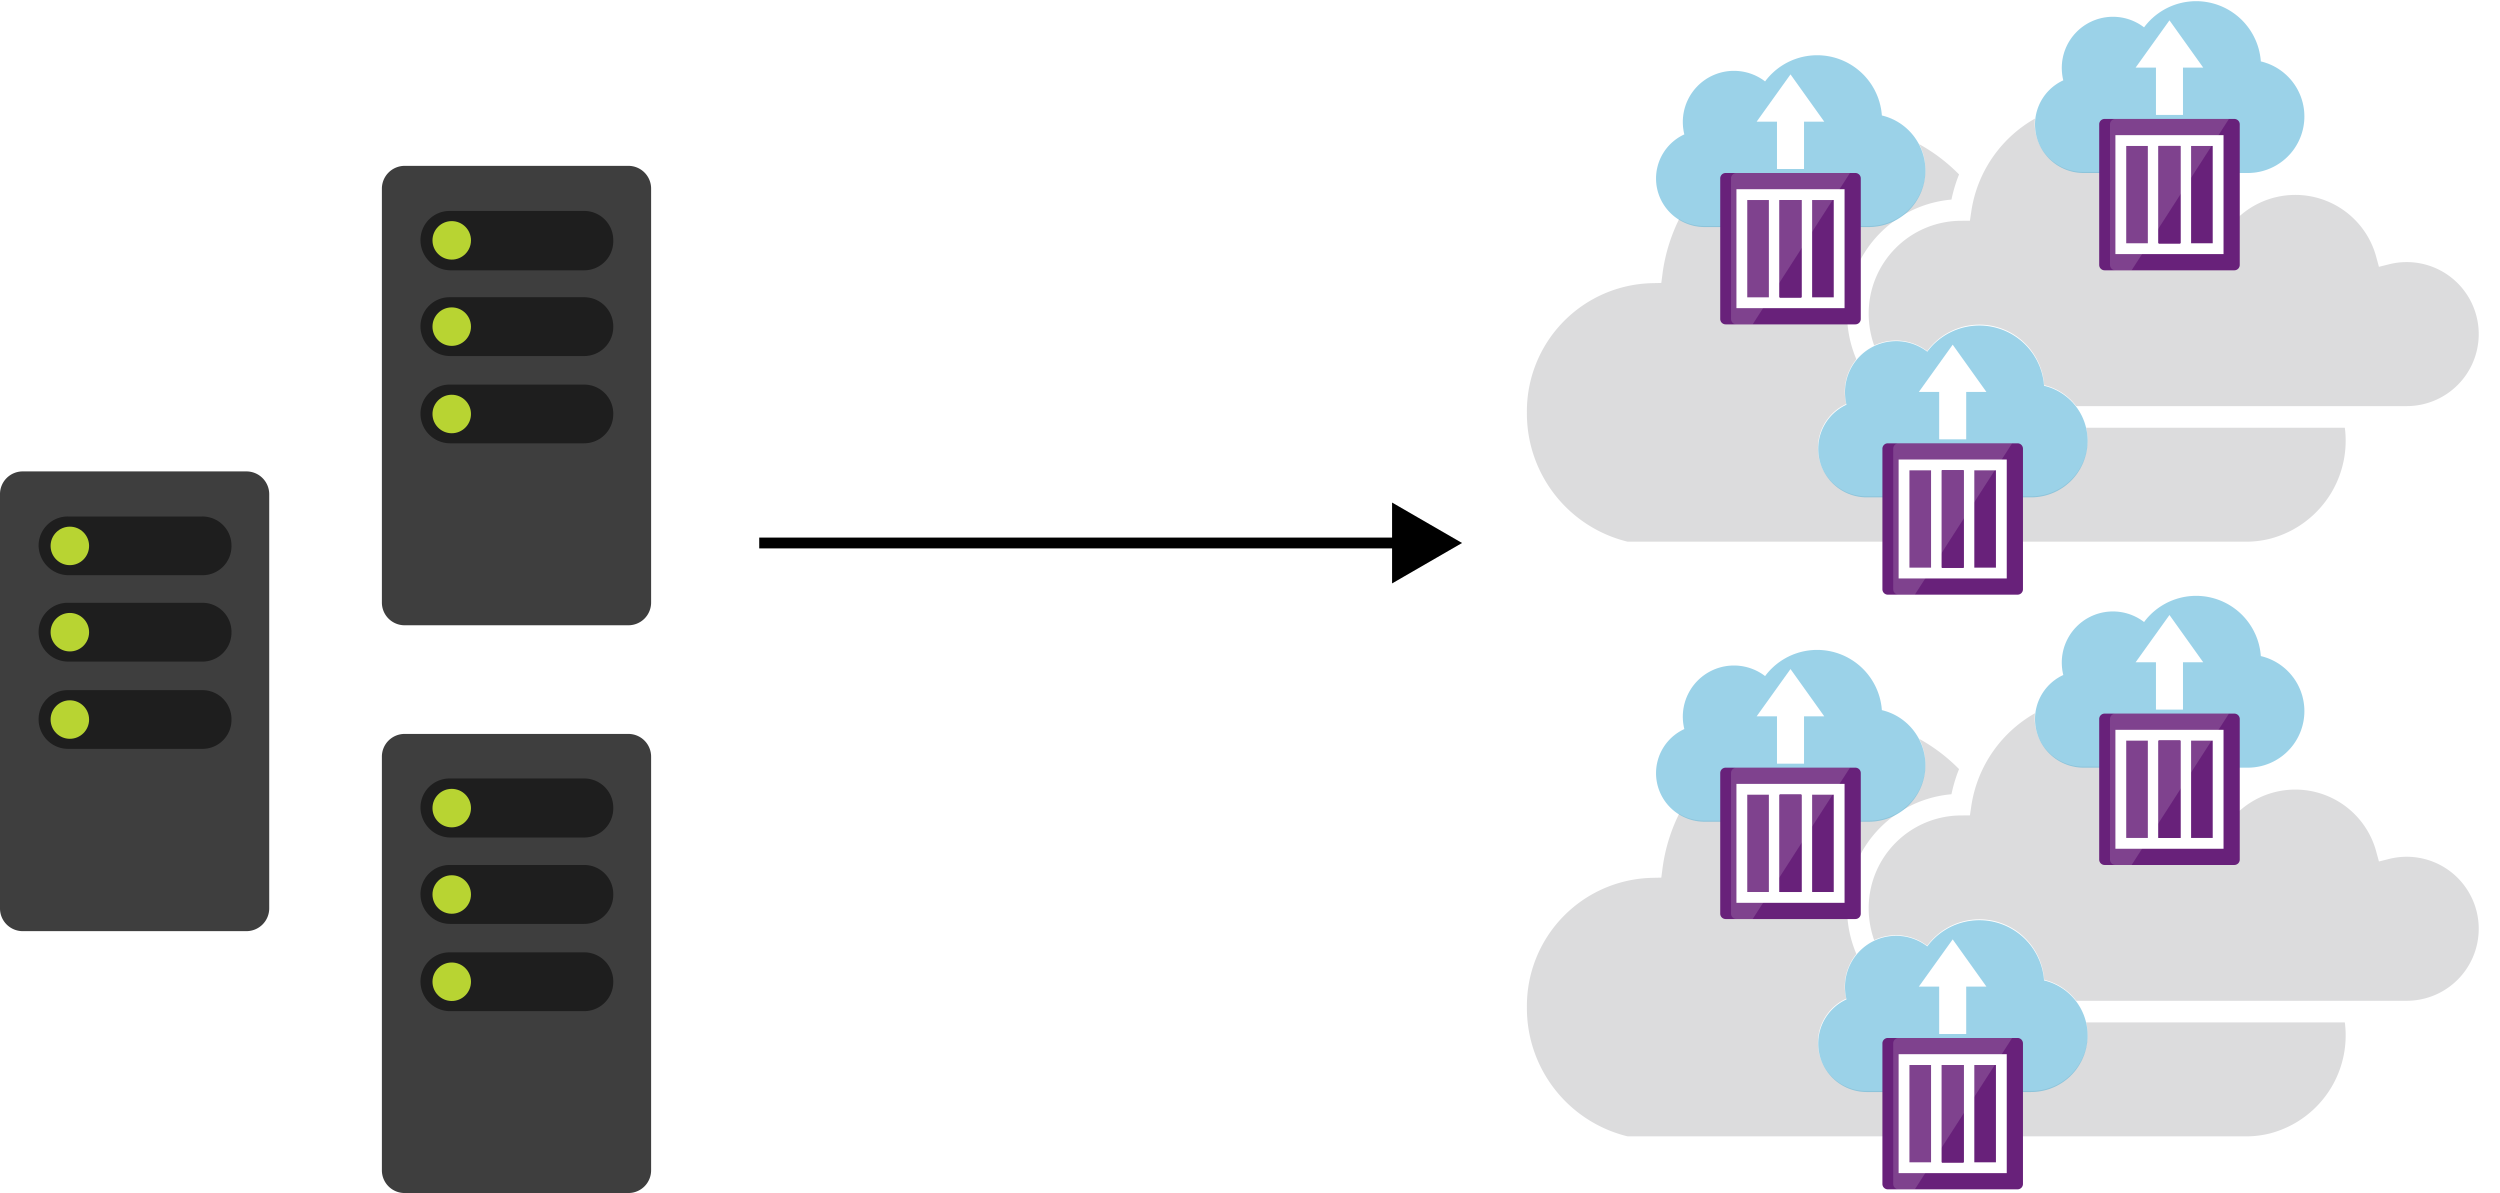 <svg id="Shapes" xmlns="http://www.w3.org/2000/svg" viewBox="0 0 231.22 110.34">
  <title>2-deploy-mutile-containers</title>
  <rect width="231.22" height="110.34" fill="#fff"/>
  <g>
    <path d="M60.22,108.22a2.1,2.1,0,0,1-2.12,2.12H37.45a2.1,2.1,0,0,1-2.13-2.12V70a2.1,2.1,0,0,1,2.13-2.12H58.1A2.1,2.1,0,0,1,60.22,70Z" fill="#3e3e3e"/>
    <path d="M38.89,90.8a2.69,2.69,0,0,1,2.72-2.72H54a2.69,2.69,0,0,1,2.72,2.72h0A2.69,2.69,0,0,1,54,93.52H41.61a2.74,2.74,0,0,1-2.72-2.72Z" fill="#1e1e1e"/>
    <circle cx="41.78" cy="90.8" r="1.78" fill="#b8d432"/>
    <path d="M38.89,82.73A2.69,2.69,0,0,1,41.61,80H54a2.69,2.69,0,0,1,2.72,2.72h0A2.69,2.69,0,0,1,54,85.45H41.61a2.74,2.74,0,0,1-2.72-2.72Z" fill="#1e1e1e"/>
    <circle cx="41.78" cy="82.73" r="1.78" fill="#b8d432"/>
    <path d="M38.89,74.74A2.69,2.69,0,0,1,41.61,72H54a2.69,2.69,0,0,1,2.72,2.72h0A2.69,2.69,0,0,1,54,77.46H41.61a2.8,2.8,0,0,1-2.72-2.72Z" fill="#1e1e1e"/>
    <circle cx="41.78" cy="74.74" r="1.78" fill="#b8d432"/>
  </g>
  <g>
    <path d="M60.22,55.71a2.1,2.1,0,0,1-2.12,2.12H37.45a2.1,2.1,0,0,1-2.13-2.12V17.47a2.11,2.11,0,0,1,2.13-2.13H58.1a2.1,2.1,0,0,1,2.12,2.13Z" fill="#3e3e3e"/>
    <path d="M38.89,38.29a2.69,2.69,0,0,1,2.72-2.72H54a2.69,2.69,0,0,1,2.72,2.72h0A2.69,2.69,0,0,1,54,41H41.61a2.74,2.74,0,0,1-2.72-2.72Z" fill="#1e1e1e"/>
    <circle cx="41.78" cy="38.29" r="1.78" fill="#b8d432"/>
    <path d="M38.89,30.21a2.69,2.69,0,0,1,2.72-2.72H54a2.69,2.69,0,0,1,2.72,2.72h0A2.69,2.69,0,0,1,54,32.93H41.61a2.74,2.74,0,0,1-2.72-2.72Z" fill="#1e1e1e"/>
    <circle cx="41.78" cy="30.21" r="1.78" fill="#b8d432"/>
    <path d="M38.89,22.23a2.69,2.69,0,0,1,2.72-2.72H54a2.69,2.69,0,0,1,2.72,2.72h0A2.69,2.69,0,0,1,54,25H41.61a2.8,2.8,0,0,1-2.72-2.72Z" fill="#1e1e1e"/>
    <circle cx="41.78" cy="22.23" r="1.78" fill="#b8d432"/>
  </g>
  <g>
    <path d="M24.9,84a2.11,2.11,0,0,1-2.13,2.12H2.12A2.1,2.1,0,0,1,0,84V45.73A2.1,2.1,0,0,1,2.12,43.6H22.77a2.11,2.11,0,0,1,2.13,2.13Z" fill="#3e3e3e"/>
    <path d="M3.57,66.55a2.69,2.69,0,0,1,2.72-2.72h12.4a2.69,2.69,0,0,1,2.72,2.72h0a2.68,2.68,0,0,1-2.72,2.71H6.29a2.73,2.73,0,0,1-2.72-2.71Z" fill="#1e1e1e"/>
    <circle cx="6.46" cy="66.55" r="1.78" fill="#b8d432"/>
    <path d="M3.57,58.47a2.69,2.69,0,0,1,2.72-2.72h12.4a2.69,2.69,0,0,1,2.72,2.72h0a2.69,2.69,0,0,1-2.72,2.72H6.29a2.74,2.74,0,0,1-2.72-2.72Z" fill="#1e1e1e"/>
    <circle cx="6.46" cy="58.47" r="1.78" fill="#b8d432"/>
    <path d="M3.57,50.49a2.69,2.69,0,0,1,2.72-2.72h12.4a2.69,2.69,0,0,1,2.72,2.72h0a2.68,2.68,0,0,1-2.72,2.71H6.29a2.79,2.79,0,0,1-2.72-2.71Z" fill="#1e1e1e"/>
    <circle cx="6.46" cy="50.49" r="1.78" fill="#b8d432"/>
  </g>
  <g>
    <line x1="70.22" y1="50.22" x2="129.84" y2="50.22" fill="none" stroke="#000" stroke-miterlimit="10"/>
    <polygon points="128.75 53.96 135.22 50.22 128.75 46.48 128.75 53.96"/>
  </g>
  <g style="isolation: isolate">
    <path d="M140.22,38.16a13.2,13.2,0,0,0,10.2,12.94h57.31a10.08,10.08,0,0,0,2.45-.3,10.37,10.37,0,0,0,7.46-12.54,10.19,10.19,0,0,0-12.33-7.59A12,12,0,0,0,203,26.18a11.53,11.53,0,0,0-16.42-1.53,17.09,17.09,0,0,0-33.81.54A12.85,12.85,0,0,0,140.22,38.16Z" fill="#fff"/>
    <path d="M140.22,38.16a13.2,13.2,0,0,0,10.2,12.94h57.31a10.08,10.08,0,0,0,2.45-.3,10.37,10.37,0,0,0,7.46-12.54,10.19,10.19,0,0,0-12.33-7.59A12,12,0,0,0,203,26.18a11.53,11.53,0,0,0-16.42-1.53,17.09,17.09,0,0,0-33.81.54A12.85,12.85,0,0,0,140.22,38.16Z" fill="#75757a" opacity="0.25"/>
    <path d="M140.22,38.16a13.2,13.2,0,0,0,10.2,12.94h57.31a10.08,10.08,0,0,0,2.45-.3,10.37,10.37,0,0,0,7.46-12.54,10.19,10.19,0,0,0-12.33-7.59A12,12,0,0,0,203,26.18a11.53,11.53,0,0,0-16.42-1.53,17.09,17.09,0,0,0-33.81.54A12.85,12.85,0,0,0,140.22,38.16Z" fill="none" stroke="#fff" stroke-width="2"/>
  </g>
  <g style="isolation: isolate">
    <path d="M171.83,29a9.79,9.79,0,0,0,7.66,9.56h43.06a7.66,7.66,0,1,0-1.82-15.09,8.75,8.75,0,0,0-14-4.45,12.87,12.87,0,0,0-25.4.4A9.57,9.57,0,0,0,171.83,29Z" fill="#fff"/>
    <path d="M171.83,29a9.79,9.79,0,0,0,7.66,9.56h43.06a7.66,7.66,0,1,0-1.82-15.09,8.75,8.75,0,0,0-14-4.45,12.87,12.87,0,0,0-25.4.4A9.57,9.57,0,0,0,171.83,29Z" fill="#75757a" opacity="0.25"/>
    <path d="M171.83,29a9.79,9.79,0,0,0,7.66,9.56h43.06a7.66,7.66,0,1,0-1.82-15.09,8.75,8.75,0,0,0-14-4.45,12.87,12.87,0,0,0-25.4.4A9.57,9.57,0,0,0,171.83,29Z" fill="none" stroke="#fff" stroke-width="2"/>
  </g>
  <g>
    <path d="M174.06,10.62a6,6,0,0,0-10.82-3.15,4.74,4.74,0,0,0-7.62,3.74,4.83,4.83,0,0,0,.14,1.15,4.47,4.47,0,0,0,1.85,8.54h15.22a5.21,5.21,0,0,0,1.23-10.28Z" fill="#fff"/>
    <path d="M174.05,10.68a6,6,0,0,0-10.8-3.15,4.73,4.73,0,0,0-7.61,3.75,4.83,4.83,0,0,0,.14,1.15A4.49,4.49,0,0,0,157.63,21h15.19a5.23,5.23,0,0,0,1.23-10.32Z" fill="#59b4d9" opacity="0.6" style="isolation: isolate"/>
    <path d="M159.6,16a.5.5,0,0,0-.5.5v13a.5.5,0,0,0,.5.5h12a.5.5,0,0,0,.5-.5v-13a.5.5,0,0,0-.5-.5Z" fill="#68217a"/>
    <polygon points="164.35 15.63 164.35 11.25 162.47 11.25 165.6 6.88 168.72 11.25 166.85 11.25 166.85 15.63 164.35 15.63" fill="#fff"/>
    <path d="M169.6,17.5h-9v11h10v-11Zm-6,10h-2v-9h2Zm3,0h-2v-9h2Zm3,0h-2v-9h2Z" fill="#fff"/>
    <rect x="164.6" y="18.5" width="2" height="9" fill="#68217a"/>
    <rect x="164.6" y="18.5" width="2" height="9" fill="#68217a"/>
    <rect x="164.6" y="18.5" width="2" height="9" fill="#68217a"/>
    <path d="M160.6,16a.5.5,0,0,0-.5.5v13a.5.5,0,0,0,.5.5h1.5l9-14Z" fill="#fff" opacity="0.15" style="isolation: isolate"/>
  </g>
  <g>
    <path d="M189.06,35.62a6,6,0,0,0-10.82-3.15,4.74,4.74,0,0,0-7.62,3.74,4.83,4.83,0,0,0,.14,1.15,4.47,4.47,0,0,0,1.85,8.54h15.22a5.21,5.21,0,0,0,1.23-10.28Z" fill="#fff"/>
    <path d="M189.05,35.68a6,6,0,0,0-10.8-3.15,4.73,4.73,0,0,0-7.61,3.75,4.83,4.83,0,0,0,.14,1.15A4.49,4.49,0,0,0,172.63,46h15.19a5.23,5.23,0,0,0,1.23-10.32Z" fill="#59b4d9" opacity="0.6" style="isolation: isolate"/>
    <path d="M174.6,41a.5.5,0,0,0-.5.5v13a.5.5,0,0,0,.5.5h12a.5.5,0,0,0,.5-.5v-13a.5.5,0,0,0-.5-.5Z" fill="#68217a"/>
    <polygon points="179.35 40.63 179.35 36.25 177.47 36.25 180.6 31.88 183.72 36.25 181.85 36.25 181.85 40.63 179.35 40.63" fill="#fff"/>
    <path d="M184.6,42.5h-9v11h10v-11Zm-6,10h-2v-9h2Zm3,0h-2v-9h2Zm3,0h-2v-9h2Z" fill="#fff"/>
    <rect x="179.6" y="43.5" width="2" height="9" fill="#68217a"/>
    <rect x="179.6" y="43.5" width="2" height="9" fill="#68217a"/>
    <rect x="179.6" y="43.5" width="2" height="9" fill="#68217a"/>
    <path d="M175.6,41a.5.5,0,0,0-.5.5v13a.5.5,0,0,0,.5.5h1.5l9-14Z" fill="#fff" opacity="0.15" style="isolation: isolate"/>
  </g>
  <g>
    <path d="M209.11,5.62a6,6,0,0,0-10.82-3.15,4.74,4.74,0,0,0-7.62,3.74,4.83,4.83,0,0,0,.14,1.15,4.47,4.47,0,0,0,1.85,8.54h15.22a5.21,5.21,0,0,0,1.23-10.28Z" fill="#fff"/>
    <path d="M209.1,5.68a6,6,0,0,0-10.8-3.15,4.73,4.73,0,0,0-7.61,3.75,4.83,4.83,0,0,0,.14,1.15A4.49,4.49,0,0,0,192.68,16h15.19A5.23,5.23,0,0,0,209.1,5.68Z" fill="#59b4d9" opacity="0.6" style="isolation: isolate"/>
    <path d="M194.65,11a.5.5,0,0,0-.5.5v13a.5.5,0,0,0,.5.5h12a.5.5,0,0,0,.5-.5v-13a.5.5,0,0,0-.5-.5Z" fill="#68217a"/>
    <polygon points="199.4 10.63 199.4 6.25 197.52 6.25 200.65 1.88 203.77 6.25 201.9 6.25 201.9 10.63 199.4 10.63" fill="#fff"/>
    <path d="M204.65,12.5h-9v11h10v-11Zm-6,10h-2v-9h2Zm3,0h-2v-9h2Zm3,0h-2v-9h2Z" fill="#fff"/>
    <rect x="199.65" y="13.5" width="2" height="9" fill="#68217a"/>
    <rect x="199.65" y="13.5" width="2" height="9" fill="#68217a"/>
    <rect x="199.65" y="13.5" width="2" height="9" fill="#68217a"/>
    <path d="M195.65,11a.5.5,0,0,0-.5.5v13a.5.5,0,0,0,.5.5h1.5l9-14Z" fill="#fff" opacity="0.15" style="isolation: isolate"/>
  </g>
  <g style="isolation: isolate">
    <path d="M140.22,93.16a13.2,13.2,0,0,0,10.2,12.94h57.31a10.08,10.08,0,0,0,2.45-.3,10.37,10.37,0,0,0,7.46-12.54,10.19,10.19,0,0,0-12.33-7.59A12,12,0,0,0,203,81.18a11.53,11.53,0,0,0-16.42-1.53,17.09,17.09,0,0,0-33.81.54A12.85,12.85,0,0,0,140.22,93.16Z" fill="#fff"/>
    <path d="M140.22,93.16a13.2,13.2,0,0,0,10.2,12.94h57.31a10.08,10.08,0,0,0,2.45-.3,10.37,10.37,0,0,0,7.46-12.54,10.19,10.19,0,0,0-12.33-7.59A12,12,0,0,0,203,81.18a11.53,11.53,0,0,0-16.42-1.53,17.09,17.09,0,0,0-33.81.54A12.85,12.85,0,0,0,140.22,93.16Z" fill="#75757a" opacity="0.25"/>
    <path d="M140.22,93.16a13.2,13.2,0,0,0,10.2,12.94h57.31a10.08,10.08,0,0,0,2.45-.3,10.37,10.37,0,0,0,7.46-12.54,10.19,10.19,0,0,0-12.33-7.59A12,12,0,0,0,203,81.18a11.53,11.53,0,0,0-16.42-1.53,17.09,17.09,0,0,0-33.81.54A12.85,12.85,0,0,0,140.22,93.16Z" fill="none" stroke="#fff" stroke-width="2"/>
  </g>
  <g style="isolation: isolate">
    <path d="M171.83,84a9.79,9.79,0,0,0,7.66,9.56h43.06a7.66,7.66,0,1,0-1.82-15.09,8.75,8.75,0,0,0-14-4.45,12.87,12.87,0,0,0-25.4.4A9.57,9.57,0,0,0,171.83,84Z" fill="#fff"/>
    <path d="M171.83,84a9.79,9.79,0,0,0,7.66,9.56h43.06a7.66,7.66,0,1,0-1.82-15.09,8.75,8.75,0,0,0-14-4.45,12.87,12.87,0,0,0-25.4.4A9.57,9.57,0,0,0,171.83,84Z" fill="#75757a" opacity="0.25"/>
    <path d="M171.83,84a9.79,9.79,0,0,0,7.66,9.56h43.06a7.66,7.66,0,1,0-1.82-15.09,8.75,8.75,0,0,0-14-4.45,12.87,12.87,0,0,0-25.4.4A9.57,9.57,0,0,0,171.83,84Z" fill="none" stroke="#fff" stroke-width="2"/>
  </g>
  <g>
    <path d="M174.06,65.62a6,6,0,0,0-10.82-3.15,4.74,4.74,0,0,0-7.62,3.74,4.83,4.83,0,0,0,.14,1.15,4.47,4.47,0,0,0,1.85,8.54h15.22a5.21,5.21,0,0,0,1.23-10.28Z" fill="#fff"/>
    <path d="M174.05,65.68a6,6,0,0,0-10.8-3.15,4.73,4.73,0,0,0-7.61,3.75,4.83,4.83,0,0,0,.14,1.15A4.49,4.49,0,0,0,157.63,76h15.19a5.23,5.23,0,0,0,1.23-10.32Z" fill="#59b4d9" opacity="0.6" style="isolation: isolate"/>
    <path d="M159.6,71a.5.5,0,0,0-.5.5v13a.5.5,0,0,0,.5.5h12a.5.5,0,0,0,.5-.5v-13a.5.5,0,0,0-.5-.5Z" fill="#68217a"/>
    <polygon points="164.35 70.63 164.35 66.25 162.47 66.25 165.6 61.88 168.72 66.25 166.85 66.25 166.85 70.63 164.35 70.63" fill="#fff"/>
    <path d="M169.6,72.5h-9v11h10v-11Zm-6,10h-2v-9h2Zm3,0h-2v-9h2Zm3,0h-2v-9h2Z" fill="#fff"/>
    <rect x="164.6" y="73.5" width="2" height="9" fill="#68217a"/>
    <rect x="164.6" y="73.5" width="2" height="9" fill="#68217a"/>
    <rect x="164.6" y="73.5" width="2" height="9" fill="#68217a"/>
    <path d="M160.6,71a.5.5,0,0,0-.5.5v13a.5.5,0,0,0,.5.5h1.5l9-14Z" fill="#fff" opacity="0.15" style="isolation: isolate"/>
  </g>
  <g>
    <path d="M189.06,90.62a6,6,0,0,0-10.82-3.15,4.74,4.74,0,0,0-7.62,3.74,4.83,4.83,0,0,0,.14,1.15,4.47,4.47,0,0,0,1.85,8.54h15.22a5.21,5.21,0,0,0,1.23-10.28Z" fill="#fff"/>
    <path d="M189.05,90.68a6,6,0,0,0-10.8-3.15,4.73,4.73,0,0,0-7.61,3.75,4.83,4.83,0,0,0,.14,1.15,4.49,4.49,0,0,0,1.85,8.57h15.19a5.23,5.23,0,0,0,1.23-10.32Z" fill="#59b4d9" opacity="0.6" style="isolation: isolate"/>
    <path d="M174.6,96a.5.5,0,0,0-.5.5v13a.5.5,0,0,0,.5.5h12a.5.5,0,0,0,.5-.5v-13a.5.5,0,0,0-.5-.5Z" fill="#68217a"/>
    <polygon points="179.35 95.63 179.35 91.25 177.47 91.25 180.6 86.88 183.72 91.25 181.85 91.25 181.85 95.63 179.35 95.63" fill="#fff"/>
    <path d="M184.6,97.5h-9v11h10v-11Zm-6,10h-2v-9h2Zm3,0h-2v-9h2Zm3,0h-2v-9h2Z" fill="#fff"/>
    <rect x="179.6" y="98.5" width="2" height="9" fill="#68217a"/>
    <rect x="179.6" y="98.5" width="2" height="9" fill="#68217a"/>
    <rect x="179.6" y="98.5" width="2" height="9" fill="#68217a"/>
    <path d="M175.6,96a.5.5,0,0,0-.5.5v13a.5.5,0,0,0,.5.5h1.5l9-14Z" fill="#fff" opacity="0.15" style="isolation: isolate"/>
  </g>
  <g>
    <path d="M209.11,60.62a6,6,0,0,0-10.82-3.15,4.74,4.74,0,0,0-7.62,3.74,4.83,4.83,0,0,0,.14,1.15,4.47,4.47,0,0,0,1.85,8.54h15.22a5.21,5.21,0,0,0,1.23-10.28Z" fill="#fff"/>
    <path d="M209.1,60.68a6,6,0,0,0-10.8-3.15,4.73,4.73,0,0,0-7.61,3.75,4.83,4.83,0,0,0,.14,1.15A4.49,4.49,0,0,0,192.68,71h15.19a5.23,5.23,0,0,0,1.23-10.32Z" fill="#59b4d9" opacity="0.6" style="isolation: isolate"/>
    <path d="M194.65,66a.5.5,0,0,0-.5.5v13a.5.5,0,0,0,.5.5h12a.5.5,0,0,0,.5-.5v-13a.5.5,0,0,0-.5-.5Z" fill="#68217a"/>
    <polygon points="199.4 65.63 199.4 61.25 197.52 61.25 200.65 56.88 203.77 61.25 201.9 61.25 201.9 65.63 199.4 65.63" fill="#fff"/>
    <path d="M204.65,67.5h-9v11h10v-11Zm-6,10h-2v-9h2Zm3,0h-2v-9h2Zm3,0h-2v-9h2Z" fill="#fff"/>
    <rect x="199.65" y="68.5" width="2" height="9" fill="#68217a"/>
    <rect x="199.65" y="68.5" width="2" height="9" fill="#68217a"/>
    <rect x="199.65" y="68.5" width="2" height="9" fill="#68217a"/>
    <path d="M195.65,66a.5.5,0,0,0-.5.5v13a.5.5,0,0,0,.5.5h1.5l9-14Z" fill="#fff" opacity="0.15" style="isolation: isolate"/>
  </g>
</svg>
